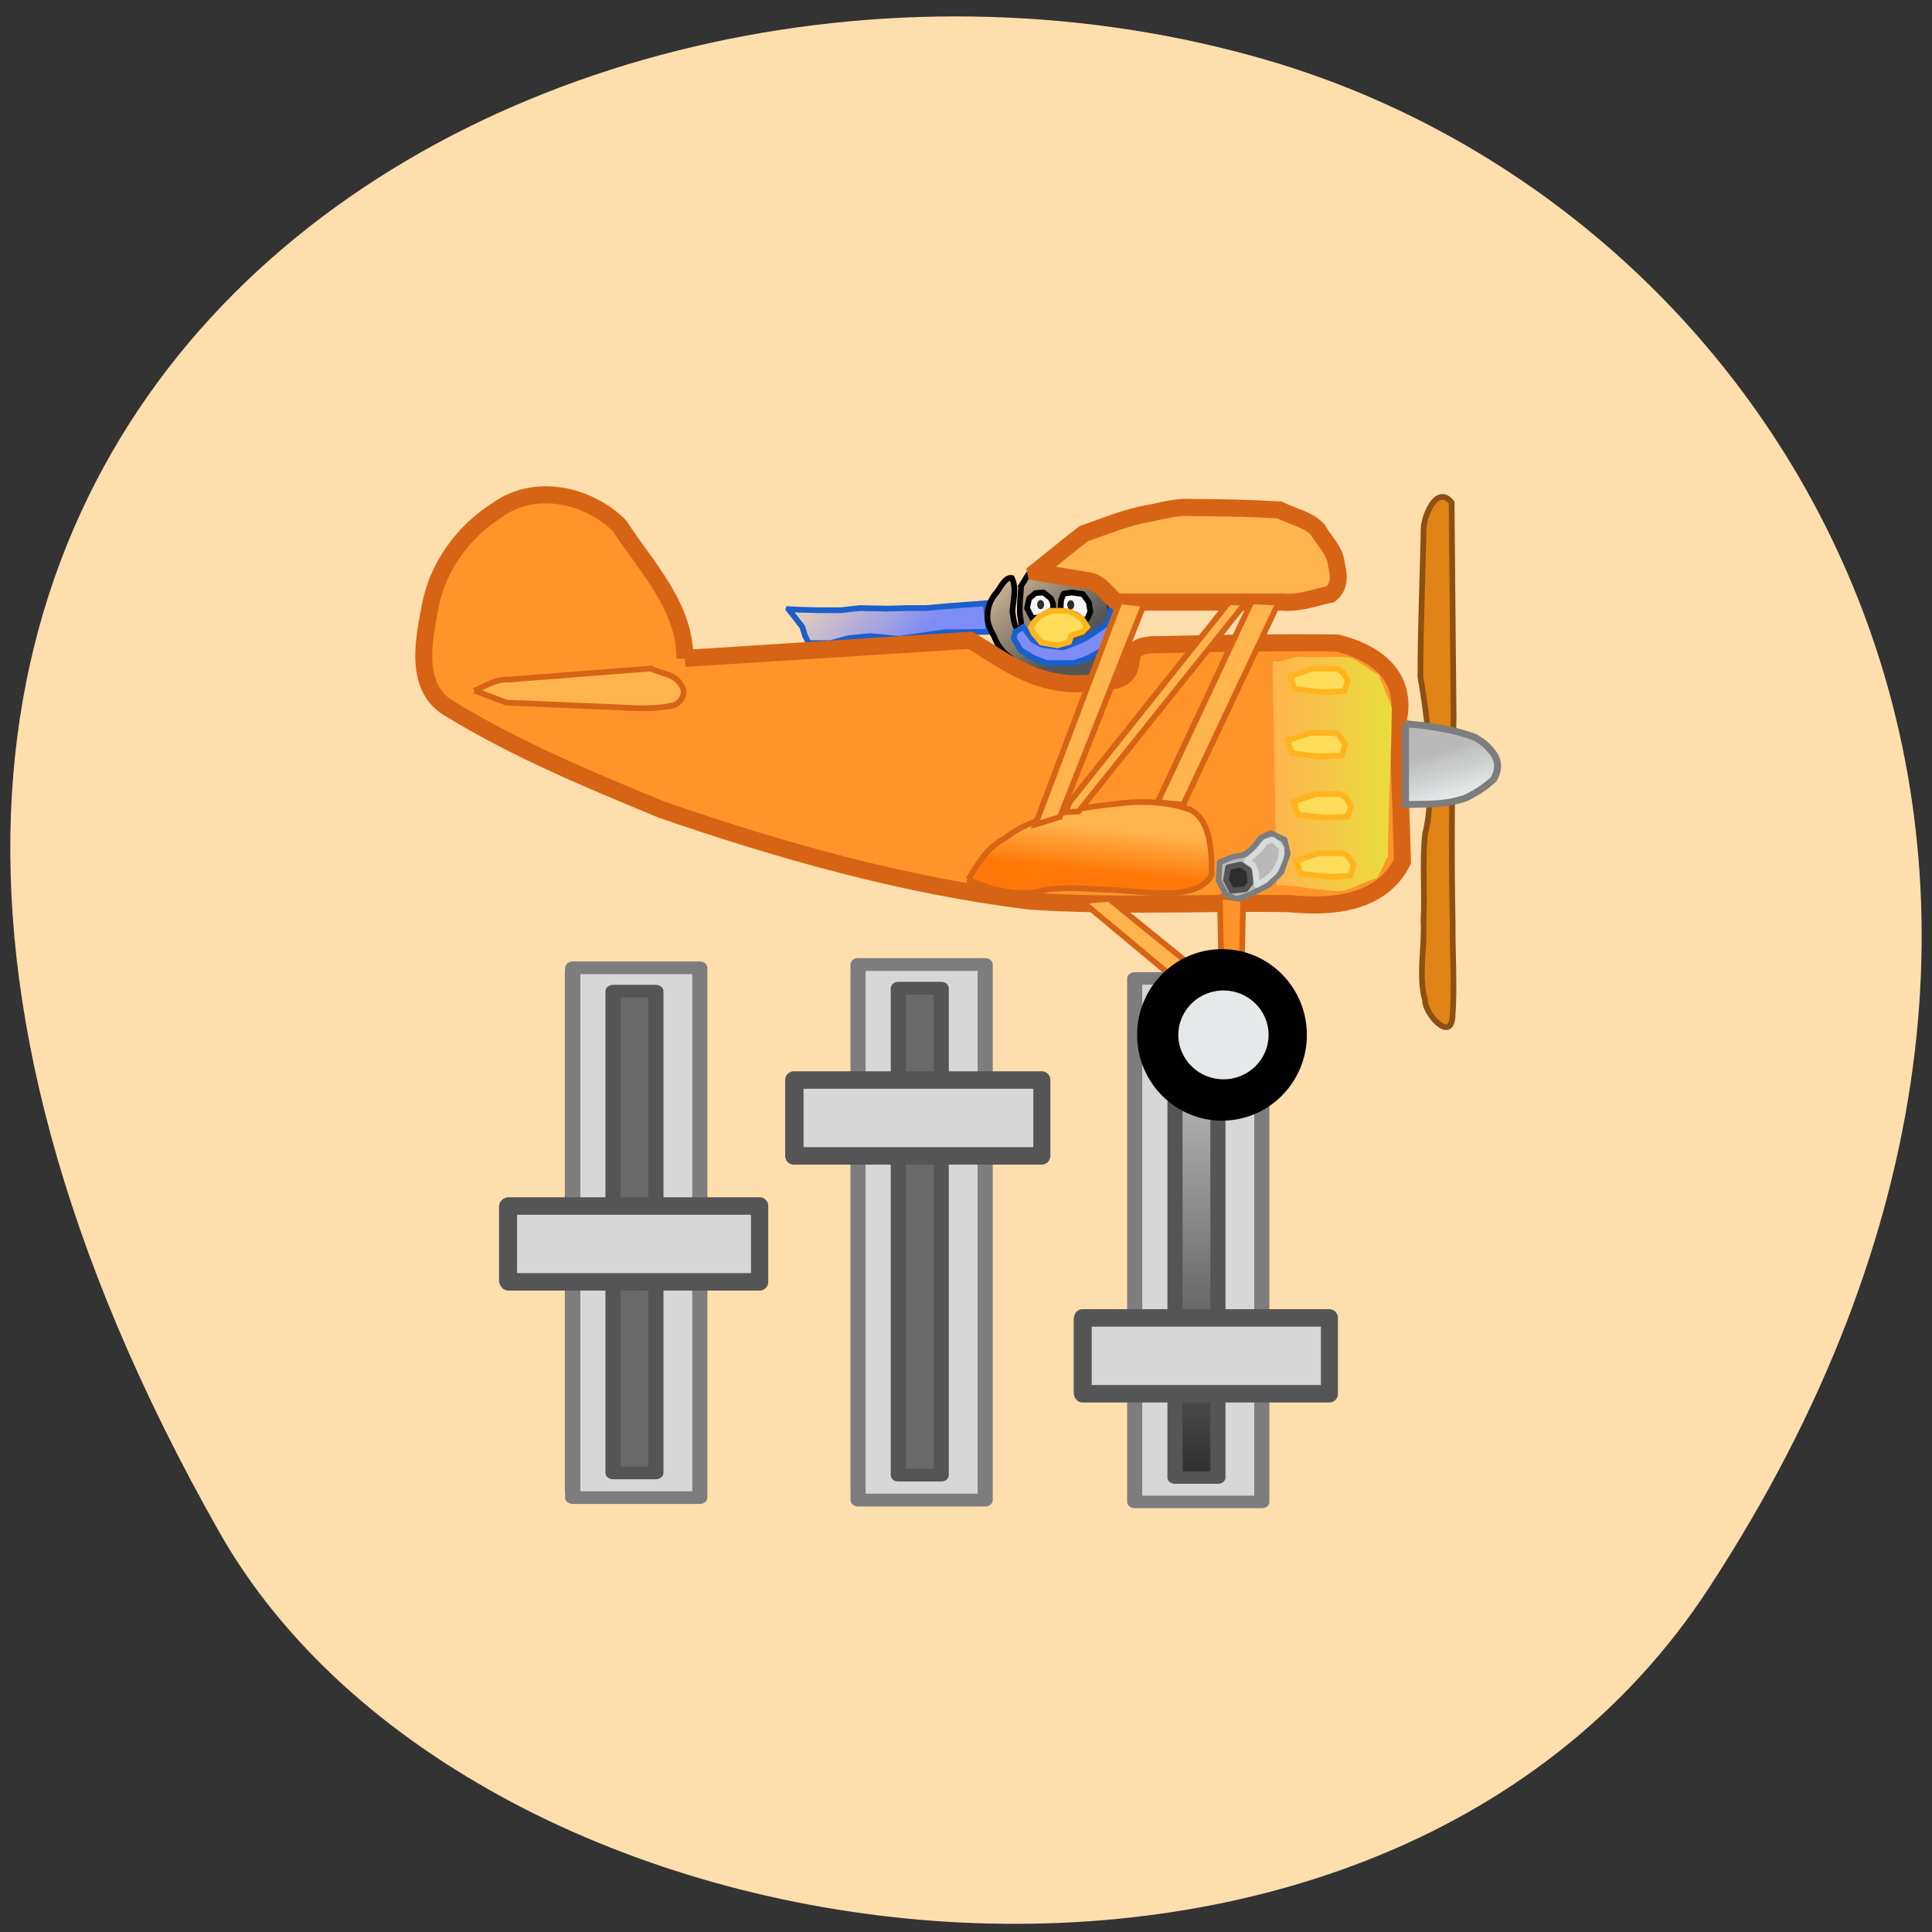<svg xmlns="http://www.w3.org/2000/svg" xmlns:xlink="http://www.w3.org/1999/xlink" viewBox="0 0 256 256"><rect x="0" y="0" width="256" height="256" fill="#333333" stroke="none"/><defs><path id="0" d="m 5.156,18.08 h 14.868 v 4.437 H 5.156 z" stroke-linejoin="round" stroke-width="1.023" fill="#d7d7d7" stroke="#555"/><clipPath><path d="m 74.933 37.652 c -1.836 1.419 -2.988 2.24 -3.457 2.461 -0.703 0.326 -1.452 0.488 -2.246 0.488 -1.237 0 -2.259 -0.423 -3.066 -1.27 -0.794 -0.846 -1.191 -1.96 -1.191 -3.34 0 -0.872 0.195 -1.628 0.586 -2.266 0.534 -0.885 1.458 -1.719 2.773 -2.5 1.328 -0.781 3.529 -1.732 6.602 -2.852 v -0.703 c 0 -1.784 -0.286 -3.01 -0.859 -3.672 -0.56 -0.664 -1.38 -0.996 -2.461 -0.996 -0.82 0 -1.471 0.221 -1.953 0.664 -0.495 0.443 -0.742 0.951 -0.742 1.523 l 0.039 1.133 c 0 0.599 -0.156 1.061 -0.469 1.387 -0.299 0.326 -0.697 0.488 -1.191 0.488 -0.482 0 -0.879 -0.169 -1.191 -0.508 -0.299 -0.339 -0.449 -0.801 -0.449 -1.387 0 -1.12 0.573 -2.148 1.719 -3.086 1.146 -0.937 2.754 -1.406 4.824 -1.406 1.589 0 2.891 0.267 3.906 0.801 0.768 0.404 1.335 1.035 1.699 1.895 0.234 0.56 0.352 1.706 0.352 3.438 v 6.074 c 0 1.706 0.032 2.754 0.098 3.145 0.065 0.378 0.169 0.632 0.313 0.762 0.156 0.13 0.332 0.195 0.527 0.195 0.208 0 0.391 -0.046 0.547 -0.137 0.273 -0.169 0.801 -0.645 1.582 -1.426 v 1.094 c -1.458 1.953 -2.852 2.93 -4.18 2.93 -0.638 0 -1.146 -0.221 -1.523 -0.664 -0.378 -0.443 -0.573 -1.198 -0.586 -2.266 m 0 -1.27 v -6.816 c -1.966 0.781 -3.236 1.335 -3.809 1.66 -1.029 0.573 -1.764 1.172 -2.207 1.797 -0.443 0.625 -0.664 1.309 -0.664 2.051 0 0.938 0.28 1.719 0.84 2.344 0.56 0.612 1.204 0.918 1.934 0.918 0.99 0 2.292 -0.651 3.906 -1.953"/></clipPath><clipPath><path d="m -24 13 c 0 1.105 -0.672 2 -1.5 2 -0.828 0 -1.5 -0.895 -1.5 -2 0 -1.105 0.672 -2 1.5 -2 0.828 0 1.5 0.895 1.5 2 z" transform="matrix(15.333 0 0 11.5 415 -125.5)"/></clipPath><linearGradient id="5" gradientUnits="userSpaceOnUse" gradientTransform="matrix(0.334 0 0 0.336 10.966 38.933)" x1="92.5" y1="1.32" x2="93.3" y2="-6.379"><stop stop-color="#ff7808"/><stop stop-color="#ffb44e" offset="1"/></linearGradient><linearGradient id="4" gradientUnits="userSpaceOnUse" gradientTransform="matrix(0.334 0 0 0.336 10.966 38.933)" x1="151" y1="-20.03" x2="153.87" y2="-11.02"><stop stop-color="#b9b9b9"/><stop stop-color="#f4fafa" offset="1"/></linearGradient><linearGradient id="3" gradientUnits="userSpaceOnUse" x1="75.8" y1="-70.897" x2="60.788" y2="-88.81"><stop stop-color="#555"/><stop stop-opacity="0" stop-color="#555" offset="1"/></linearGradient><linearGradient id="2" gradientUnits="userSpaceOnUse" gradientTransform="matrix(1.003 0 0 0.752 34.971 15.515)" y1="59.12" x2="0" y2="12.383"><stop stop-color="#2d2d2d"/><stop stop-opacity="0" stop-color="#2d2d2d" offset="1"/></linearGradient><linearGradient y2="-85.34" x2="28.705" y1="-69.49" x1="46.06" gradientUnits="userSpaceOnUse" id="1"><stop stop-color="#7e8cf5"/><stop stop-opacity="0" stop-color="#7e8cf5" offset="1"/></linearGradient><linearGradient id="6" gradientUnits="userSpaceOnUse" gradientTransform="matrix(0.334 0 0 0.336 10.966 38.933)" x1="121.14" x2="144.42"><stop stop-color="#ffb44e"/><stop stop-color="#e6e13c" offset="1"/></linearGradient></defs><g color="#000" fill="#ffdead"><path d="m 225.57 1004.7 c 62.31 -95.22 12.03 -181.97 -58.51 -202.55 -94.89 -27.684 -223.72 45.07 -138.83 195.01 33.741 59.59 152.95 75.37 197.34 7.545 z" transform="translate(0.804 -794.19)"/></g><g transform="matrix(2.252 0 0 2.265 51.47 59.936)"><g transform="matrix(1 0 0 0.833 0 10.281)" stroke-linejoin="round" stroke-width="0.889"><path d="m 10.842 23.858 h 7.479 v 37.21 h -7.479 z" stroke="#7d7d7d" fill="#d7d7d7"/><path d="m 13.212 25.503 h 2.526 v 33.829 h -2.526 z" stroke="#555" fill="#696969"/><g fill="#7d7d7d" stroke="#7d7d7d" stroke-linejoin="miter"><rect ry="0.398" rx="0.135" y="23.831" x="10.697" height="37.15" width="0.27" stroke-width="0.635"/><rect width="0.271" height="36.818" x="43.86" y="24.657" rx="0.136" ry="0.398" stroke-width="0.634"/><rect width="0.27" height="37.15" x="27.521" y="23.749" rx="0.135" ry="0.398" stroke-width="0.635"/></g></g><use xlink:href="#0" width="256" height="256" transform="matrix(0.994 0 0 1 1.935 26.01)"/><g transform="matrix(1 0 0 0.842 0 9.722)" stroke-linejoin="round" stroke-width="0.889"><path d="m 27.633 24.04 h 7.479 v 37.21 h -7.479 z" stroke="#7d7d7d" fill="#d7d7d7"/><path d="m 30,25.687 h 2.526 V 59.516 H 30 z" stroke="#555" fill="#696969"/></g><use xlink:href="#0" transform="matrix(0.982 0 0 1 18.782 18.641)" width="256" height="256"/><g transform="matrix(1 0 0 0.823 0 10.92)" stroke-linejoin="round" stroke-width="0.889"><path d="m 43.91,24.13 h 7.479 V 61.34 H 43.91 z" fill="#d7d7d7" stroke="#7d7d7d"/><path d="m 46.28,25.777 h 2.526 V 59.606 H 46.28 z" fill="url(#2)" stroke="#555"/></g><use xlink:href="#0" width="256" height="256" transform="matrix(0.977 0 0 1 35.803 32.557)"/><g transform="translate(0.644 -14.765)"><g transform="matrix(0.334 0 0 0.336 15.184 48.992)"><g fill-rule="evenodd"><path d="m 23.08,-74.56 2.439,3.096 0.469,1.501 0.657,1.313 h 3.846 l 3.096,-0.844 3.846,-0.375 5.159,0.469 7.88,-1.126 7.88,-0.094 -0.469,-4.409 v -0.563 l -6.285,0.469 -4.409,0.375 H 44 l -3.471,0.094 -4.878,-0.094 -3.377,0.375 h -3.752 l -3.565,-0.094 -1.876,-0.094 z" fill="url(#1)" stroke="#1b5fcd"/><g stroke="#000"><path d="m 64.07 -78.59 c 0.896 -1.358 1.611 -3 3.146 -3.763 2.126 -1.711 5.387 -2.474 7.812 -0.967 1.321 1.175 3.361 1.86 3.767 3.787 0.684 1.999 0.86 4.114 1.231 6.178 0.532 2.181 2.037 3.928 3.03 5.884 -0.046 1.324 -1.377 2.14 -1.901 3.289 -0.375 1.198 -1.457 1.707 -2.631 1.715 -1.293 0.168 -2.587 0.522 -3.885 0.526 -2.589 -0.426 -5.25 -0.516 -7.784 -1.219 -1.678 -0.71 -3.356 -1.556 -4.597 -2.918 -1.363 -0.881 -2.424 -2.201 -2.943 -3.74 -0.725 -1.222 -1.374 -2.582 -1.136 -4.04 0.076 -1.396 0.716 -2.707 1.656 -3.723 0.645 -0.876 1.496 -2.65 2.603 -2.401 0.901 1.857 0.179 3.922 0.097 5.865 0.194 1.031 0.329 3.591 1.598 3.201 0.099 -1.252 -0.401 -2.466 -0.298 -3.725 -0.023 -1.32 0.169 -2.63 0.237 -3.945 z" fill="url(#3)"/><g fill="#f5f5f5" stroke-linejoin="round"><path d="m 66.04 -72.961 c -0.313 -0.594 -0.625 -1.188 -0.938 -1.782 0.125 -0.563 0.25 -1.126 0.375 -1.689 0.375 -0.313 0.75 -0.625 1.126 -0.938 0.469 -0.031 0.938 -0.063 1.407 -0.094 0.438 0.344 0.876 0.688 1.313 1.032 0.123 0.319 0.261 0.632 0.375 0.954 -0.048 0.309 0.098 0.73 -0.076 0.966 -0.788 0.454 -1.575 0.909 -2.363 1.363 -0.407 0.063 -0.813 0.125 -1.22 0.188 z"/><path d="m 71.01 -74.46 c 0.044 -0.579 0.041 -1.166 0.115 -1.739 0.149 -0.358 0.299 -0.717 0.448 -1.075 0.475 -0.06 0.948 -0.133 1.424 -0.185 0.651 0.093 1.302 0.186 1.953 0.279 0.344 0.469 0.688 0.938 1.032 1.407 0.094 0.563 0.188 1.126 0.281 1.689 -0.188 0.407 -0.375 0.813 -0.563 1.22 -0.258 0.021 -0.558 0.282 -0.781 0.099 -0.401 -0.285 -0.797 -0.579 -1.205 -0.854 -0.646 -0.171 -1.303 -0.306 -1.942 -0.501 -0.254 -0.113 -0.508 -0.226 -0.762 -0.339 z"/></g></g><path d="m 66.14 -66.11 c 0.832 0.306 1.654 0.663 2.492 0.938 1.593 -0.011 3.193 0.022 4.782 -0.017 1 -0.369 2.072 -0.586 2.991 -1.153 1.555 -0.815 3.105 -1.648 4.59 -2.585 0.487 -0.397 1.041 -0.746 1.487 -1.173 0.534 -1.497 1.026 -3.01 1.706 -4.449 0.128 -0.301 0.379 -0.62 0.011 -0.85 -0.36 -0.398 -0.631 -0.908 -1.167 -1.089 -0.569 -0.28 -1.096 -0.679 -1.75 -0.716 -0.45 -0.086 -0.9 -0.171 -1.35 -0.257 -0.024 1.113 0.085 2.235 -0.146 3.333 -0.099 0.522 -0.118 1.085 -0.266 1.582 -0.54 0.545 -1.059 1.115 -1.732 1.499 -0.945 0.655 -1.912 1.291 -2.927 1.828 -1.131 0.513 -2.3 0.926 -3.483 1.3 -0.713 -0.01 -1.441 -0.173 -2.161 -0.242 -0.55 -0.099 -1.137 -0.089 -1.664 -0.255 -0.507 -0.315 -1.052 -0.586 -1.535 -0.927 -0.521 -0.705 -1.042 -1.41 -1.564 -2.115 -0.469 0.281 -0.938 0.563 -1.407 0.844 -0.07 0.388 -0.252 0.793 -0.255 1.171 0.419 0.676 0.789 1.4 1.238 2.046 0.704 0.429 1.408 0.857 2.113 1.286 z" fill="#7e8cf5" stroke="#1b5fcd"/><path d="m 67.64,-68.74 2.814,0.469 2.064,-0.563 0.375,-1.126 1.97,-0.657 0.844,-0.844 -0.938,-1.501 -2.158,-1.22 -1.595,-0.094 H 69.14 l -1.876,1.032 -0.938,0.938 -0.563,0.938 0.563,1.126 1.313,1.501 z" fill="#ffdc5a" stroke="#ffb41e"/></g><path id="7" d="m 71.39 -70.19 c 0 0.078 -0.042 0.141 -0.094 0.141 -0.052 0 -0.094 -0.063 -0.094 -0.141 0 -0.078 0.042 -0.141 0.094 -0.141 0.052 0 0.094 0.063 0.094 0.141 z" transform="matrix(6.5 0 0 5.667 -395.92 322.41)" fill="#2d2d2d"/><use xlink:href="#7" transform="translate(5.3 0.047)" width="1" height="1"/></g><g fill-rule="evenodd" stroke="#d76414"><g fill="#ff952a"><path d="m 16.798,26.821 c 5.599,-0.353 11.197,-0.706 16.796,-1.059 2.08,1.225 4.076,2.919 7.353,2.469 3.723,-0.054 0.587,-2.304 3.827,-2.216 3.462,-0.085 6.935,-0.135 10.401,-0.095 2.483,0.605 4.155,2.08 3.585,4.585 0.087,2.732 0.175,5.465 0.262,8.197 -1.243,2.482 -4.185,2.711 -6.616,2.467 C 47.298,41.087 42.169,41.36 37.074,41.016 29.682,40.105 22.473,38.086 15.439,35.672 11.221,33.938 6.968,32.193 3.06,29.823 0.845,28.631 1.409,25.864 1.806,23.813 c 0.443,-2.365 1.937,-4.395 3.948,-5.665 2.186,-1.587 5.329,-0.933 7.195,0.911 1.566,2.406 3.854,4.692 3.849,7.764 z"/><path d="m 48.28,40.743 0.072,3.625 1.222,0.145 0.072,-3.625 -1.366,-0.145 z" stroke-width="0.335"/></g><path d="m 40.16,41.03 5.68,4.713 0.935,-0.798 -5.03,-4.061 -1.582,0.145 z" fill="#ffb44e" stroke-width="0.335"/></g><path d="m 53.19 48.846 c 0 2.657 -2.144 4.812 -4.789 4.812 -2.645 0 -4.789 -2.154 -4.789 -4.812 0 -2.657 2.144 -4.812 4.789 -4.812 2.645 0 4.789 2.154 4.789 4.812 z" fill="#000" stroke="#000" stroke-linejoin="round" stroke-width="0.41"/><g fill-rule="evenodd"><g stroke="#d76414"><path d="m 33.477 39.762 c 0.546 -0.938 1.159 -1.931 2.164 -2.421 1.033 -0.863 2.371 -1.185 3.627 -1.565 1.196 -0.285 2.424 -0.394 3.643 -0.528 1.21 -0.074 2.454 0.012 3.604 0.416 0.899 0.444 1.144 1.527 1.233 2.446 0.044 0.454 0.046 0.911 0.045 1.366 -0.382 0.78 -1.328 0.97 -2.106 1.066 -1.464 0.069 -2.919 -0.174 -4.382 -0.199 -1.288 -0.086 -2.603 -0.183 -3.867 0.145 -1.357 0.203 -2.731 -0.17 -3.962 -0.727 z" fill="url(#5)" stroke-width="0.335"/><g fill="#ffb44e"><path d="m 37.443 21.763 c 0.948 -0.746 1.875 -1.519 2.835 -2.248 1.29 -0.435 2.552 -0.977 3.903 -1.193 0.825 -0.173 1.65 -0.398 2.501 -0.327 1.698 0.006 3.4 0.039 5.094 0.139 0.74 0.372 1.689 0.553 2.259 1.149 0.367 0.676 1.042 1.24 1.097 2.043 0.162 0.638 0.22 1.284 -0.347 1.74 -0.941 0.2 -1.87 0.548 -2.845 0.462 -3.238 0 -6.476 0 -9.715 0 -0.555 -0.393 -0.943 -1.134 -1.645 -1.237 -1.046 -0.176 -2.091 -0.352 -3.137 -0.527 z"/><path d="m 4.434,28.704 c 0.642,-0.276 1.271,-0.692 1.999,-0.644 2.794,-0.217 5.588,-0.434 8.382,-0.65 0.581,0.314 1.397,0.31 1.75,0.957 0.408,0.462 -0.039,1.19 -0.595,1.229 -1,0.206 -2.025,0.147 -3.038,0.089 C 10.722,29.586 8.511,29.505 6.301,29.409 5.679,29.174 5.057,28.938 4.435,28.703 z" stroke-width="0.335"/></g></g><path d="m 62.03 30.29 c -0.039 -4.196 -0.078 -8.392 -0.117 -12.587 -0.848 -1.07 -1.613 0.72 -1.646 1.489 -0.056 2.903 -0.193 5.808 -0.191 8.709 0.288 1.7 0.549 3.411 0.49 5.143 0.055 1.354 0.134 2.719 -0.214 4.04 -0.18 1.694 -0.001 3.408 -0.096 5.11 0.087 1.534 -0.313 3.163 0.092 4.633 -0.017 0.767 1.503 2.481 1.618 0.963 0.13 -1.835 -0.009 -3.682 0.008 -5.522 -0.083 -3.994 -0.045 -7.987 0.056 -11.98 z" fill="#e18214" stroke="#8c5014" stroke-width="0.335"/></g><g fill-rule="evenodd"><path d="m 59.14 31.06 c 0 1.333 0 2.666 0 4 1.089 -0.054 1.78 0.046 2.869 -0.324 0.802 -0.413 1.074 -0.693 1.346 -0.928 0.254 -0.476 0.244 -0.907 -0.032 -1.294 -0.233 -0.274 -0.29 -0.415 -0.876 -0.779 -0.915 -0.331 -1.32 -0.389 -2.281 -0.547 -0.268 -0.057 -0.758 -0.069 -1.026 -0.126 z" fill="url(#4)" stroke="#7d7d7d" transform="matrix(1.232 0 0 1.188 -13.663 -6.273)" stroke-width="0.335"/><path d="m 51.38 27.425 c 0.078 4.221 0.156 8.442 0.234 12.663 1.157 -0.025 2.727 0.383 3.882 0.345 0.75 -0.213 1.266 -0.544 2.02 -0.758 0.189 -0.287 0.482 -0.97 0.643 -1.266 0.019 -2.955 0.214 -5.733 0.233 -8.687 -0.156 -0.55 -0.603 -1.394 -0.759 -1.944 -0.566 -0.233 -1.12 -0.802 -1.693 -1.01 -0.954 -0.111 -1.965 0.046 -2.92 -0.049 -0.448 0.019 -0.954 0.273 -1.402 0.292 -0.37 -0.098 -0.156 0.275 -0.234 0.412 z" fill="url(#6)"/><g stroke-width="0.335"><path d="m 52.27 31.619 c 0.083 0.252 0.167 0.505 0.25 0.757 0.585 0.057 1.166 0.16 1.754 0.183 0.396 -0.019 0.792 -0.038 1.188 -0.057 0.063 -0.21 0.125 -0.421 0.188 -0.631 -0.104 -0.168 -0.209 -0.337 -0.313 -0.505 -0.156 -0.093 -0.318 -0.229 -0.512 -0.189 -0.413 0 -0.827 0 -1.24 0 -0.438 0.147 -0.876 0.295 -1.314 0.442 z" fill="#ffdc5a" stroke="#ffb41e"/><path d="m 49.895 40.708 c 0.42 -0.214 0.844 -0.42 1.26 -0.64 0.247 -0.25 0.495 -0.499 0.742 -0.749 0.125 -0.358 0.25 -0.715 0.376 -1.073 -0.063 -0.274 -0.125 -0.547 -0.188 -0.821 -0.271 -0.126 -0.542 -0.252 -0.814 -0.379 -0.242 0.129 -0.55 0.177 -0.708 0.428 -0.196 0.236 -0.365 0.506 -0.629 0.671 -0.165 0.167 -0.393 0.203 -0.613 0.232 -0.375 0.047 -0.707 0.238 -1.054 0.373 -0.021 0.358 -0.042 0.715 -0.063 1.073 0.146 0.274 0.292 0.547 0.438 0.821 0.268 0.066 0.516 0.317 0.807 0.198 0.148 -0.045 0.297 -0.09 0.445 -0.135 z" fill="#b9b9b9" stroke="#7d7d7d" stroke-linejoin="round"/></g></g><g stroke-width="0.335"><g stroke-linejoin="round"><path d="m 48.761 39.04 c -0.041 0.249 -0.082 0.498 -0.124 0.747 0.11 0.208 0.22 0.415 0.329 0.623 0.274 -0.028 0.549 -0.055 0.823 -0.083 0.096 -0.125 0.192 -0.249 0.288 -0.374 -0.027 -0.249 -0.055 -0.498 -0.082 -0.747 -0.165 -0.111 -0.329 -0.221 -0.494 -0.332 -0.247 0.055 -0.494 0.111 -0.741 0.166 z" fill="#2d2d2d" fill-rule="evenodd" stroke="#555"/><path d="m 49.872,38.666 0.7,-0.623 0.412,-0.498 0.412,-0.125 0.535,0.498 -0.082,0.664 -0.371,0.747 -0.576,0.498 -0.453,0.249 -0.041,-0.706 -0.165,-0.457 -0.371,-0.249 z" opacity="0.51" fill="none" stroke="#f4fafa"/></g><g fill-rule="evenodd"><g fill="#ffb44e" stroke="#d76414"><path d="m 51.73,23.559 -5.608,11.819 -1.51,-0.145 5.536,-11.747 1.582,0.073 z"/><path d="m 43.822,23.631 -4.961,12.472 -1.438,0.435 4.961,-13.05 1.438,0.145 z"/><path d="m 49.794,23.569 -9.829,12.205 -0.745,0.039 0.216,-0.58 9.382,-11.703 0.976,0.039 z"/></g><g fill="#ffdc5a" stroke="#ffb41e"><path d="m 52.612 35.2 c 0.083 0.252 0.167 0.505 0.25 0.757 0.585 0.057 1.166 0.16 1.754 0.183 0.396 -0.019 0.792 -0.038 1.188 -0.057 0.063 -0.21 0.125 -0.421 0.188 -0.631 -0.104 -0.168 -0.209 -0.337 -0.313 -0.505 -0.156 -0.093 -0.318 -0.229 -0.512 -0.189 -0.413 0 -0.827 0 -1.24 0 -0.438 0.147 -0.876 0.295 -1.314 0.442 z"/><path d="m 52.42 27.857 c 0.083 0.252 0.167 0.505 0.25 0.757 0.585 0.057 1.166 0.16 1.754 0.183 0.396 -0.019 0.792 -0.038 1.188 -0.057 0.063 -0.21 0.125 -0.421 0.188 -0.631 -0.104 -0.168 -0.209 -0.337 -0.313 -0.505 -0.156 -0.093 -0.318 -0.229 -0.512 -0.189 -0.413 0 -0.827 0 -1.24 0 -0.438 0.147 -0.876 0.295 -1.314 0.442 z"/><path d="m 52.766 38.658 c 0.083 0.252 0.167 0.505 0.25 0.757 0.585 0.057 1.166 0.16 1.754 0.183 0.396 -0.019 0.792 -0.038 1.188 -0.057 0.063 -0.21 0.125 -0.421 0.188 -0.631 -0.104 -0.168 -0.209 -0.337 -0.313 -0.505 -0.156 -0.093 -0.318 -0.229 -0.512 -0.189 -0.413 0 -0.827 0 -1.24 0 -0.438 0.147 -0.876 0.295 -1.314 0.442 z"/></g></g></g><path d="m 51.26 48.846 c 0 1.5 -1.241 2.716 -2.772 2.716 -1.531 0 -2.772 -1.216 -2.772 -2.716 0 -1.5 1.241 -2.716 2.772 -2.716 1.531 0 2.772 1.216 2.772 2.716 z" fill="#e6e9e9" stroke="#000" stroke-linejoin="round" stroke-width="0.234"/></g><g fill="#555" stroke="#555"><g stroke-width="0.369"><rect rx="0.331" y="36.521" x="23.553" height="4.921" width="0.688"/><rect rx="0.331" y="50.42" x="40.507" height="4.921" width="0.688"/></g><rect width="0.687" height="4.988" x="6.691" y="43.803" rx="0.331" stroke-width="0.371"/></g></g></svg>